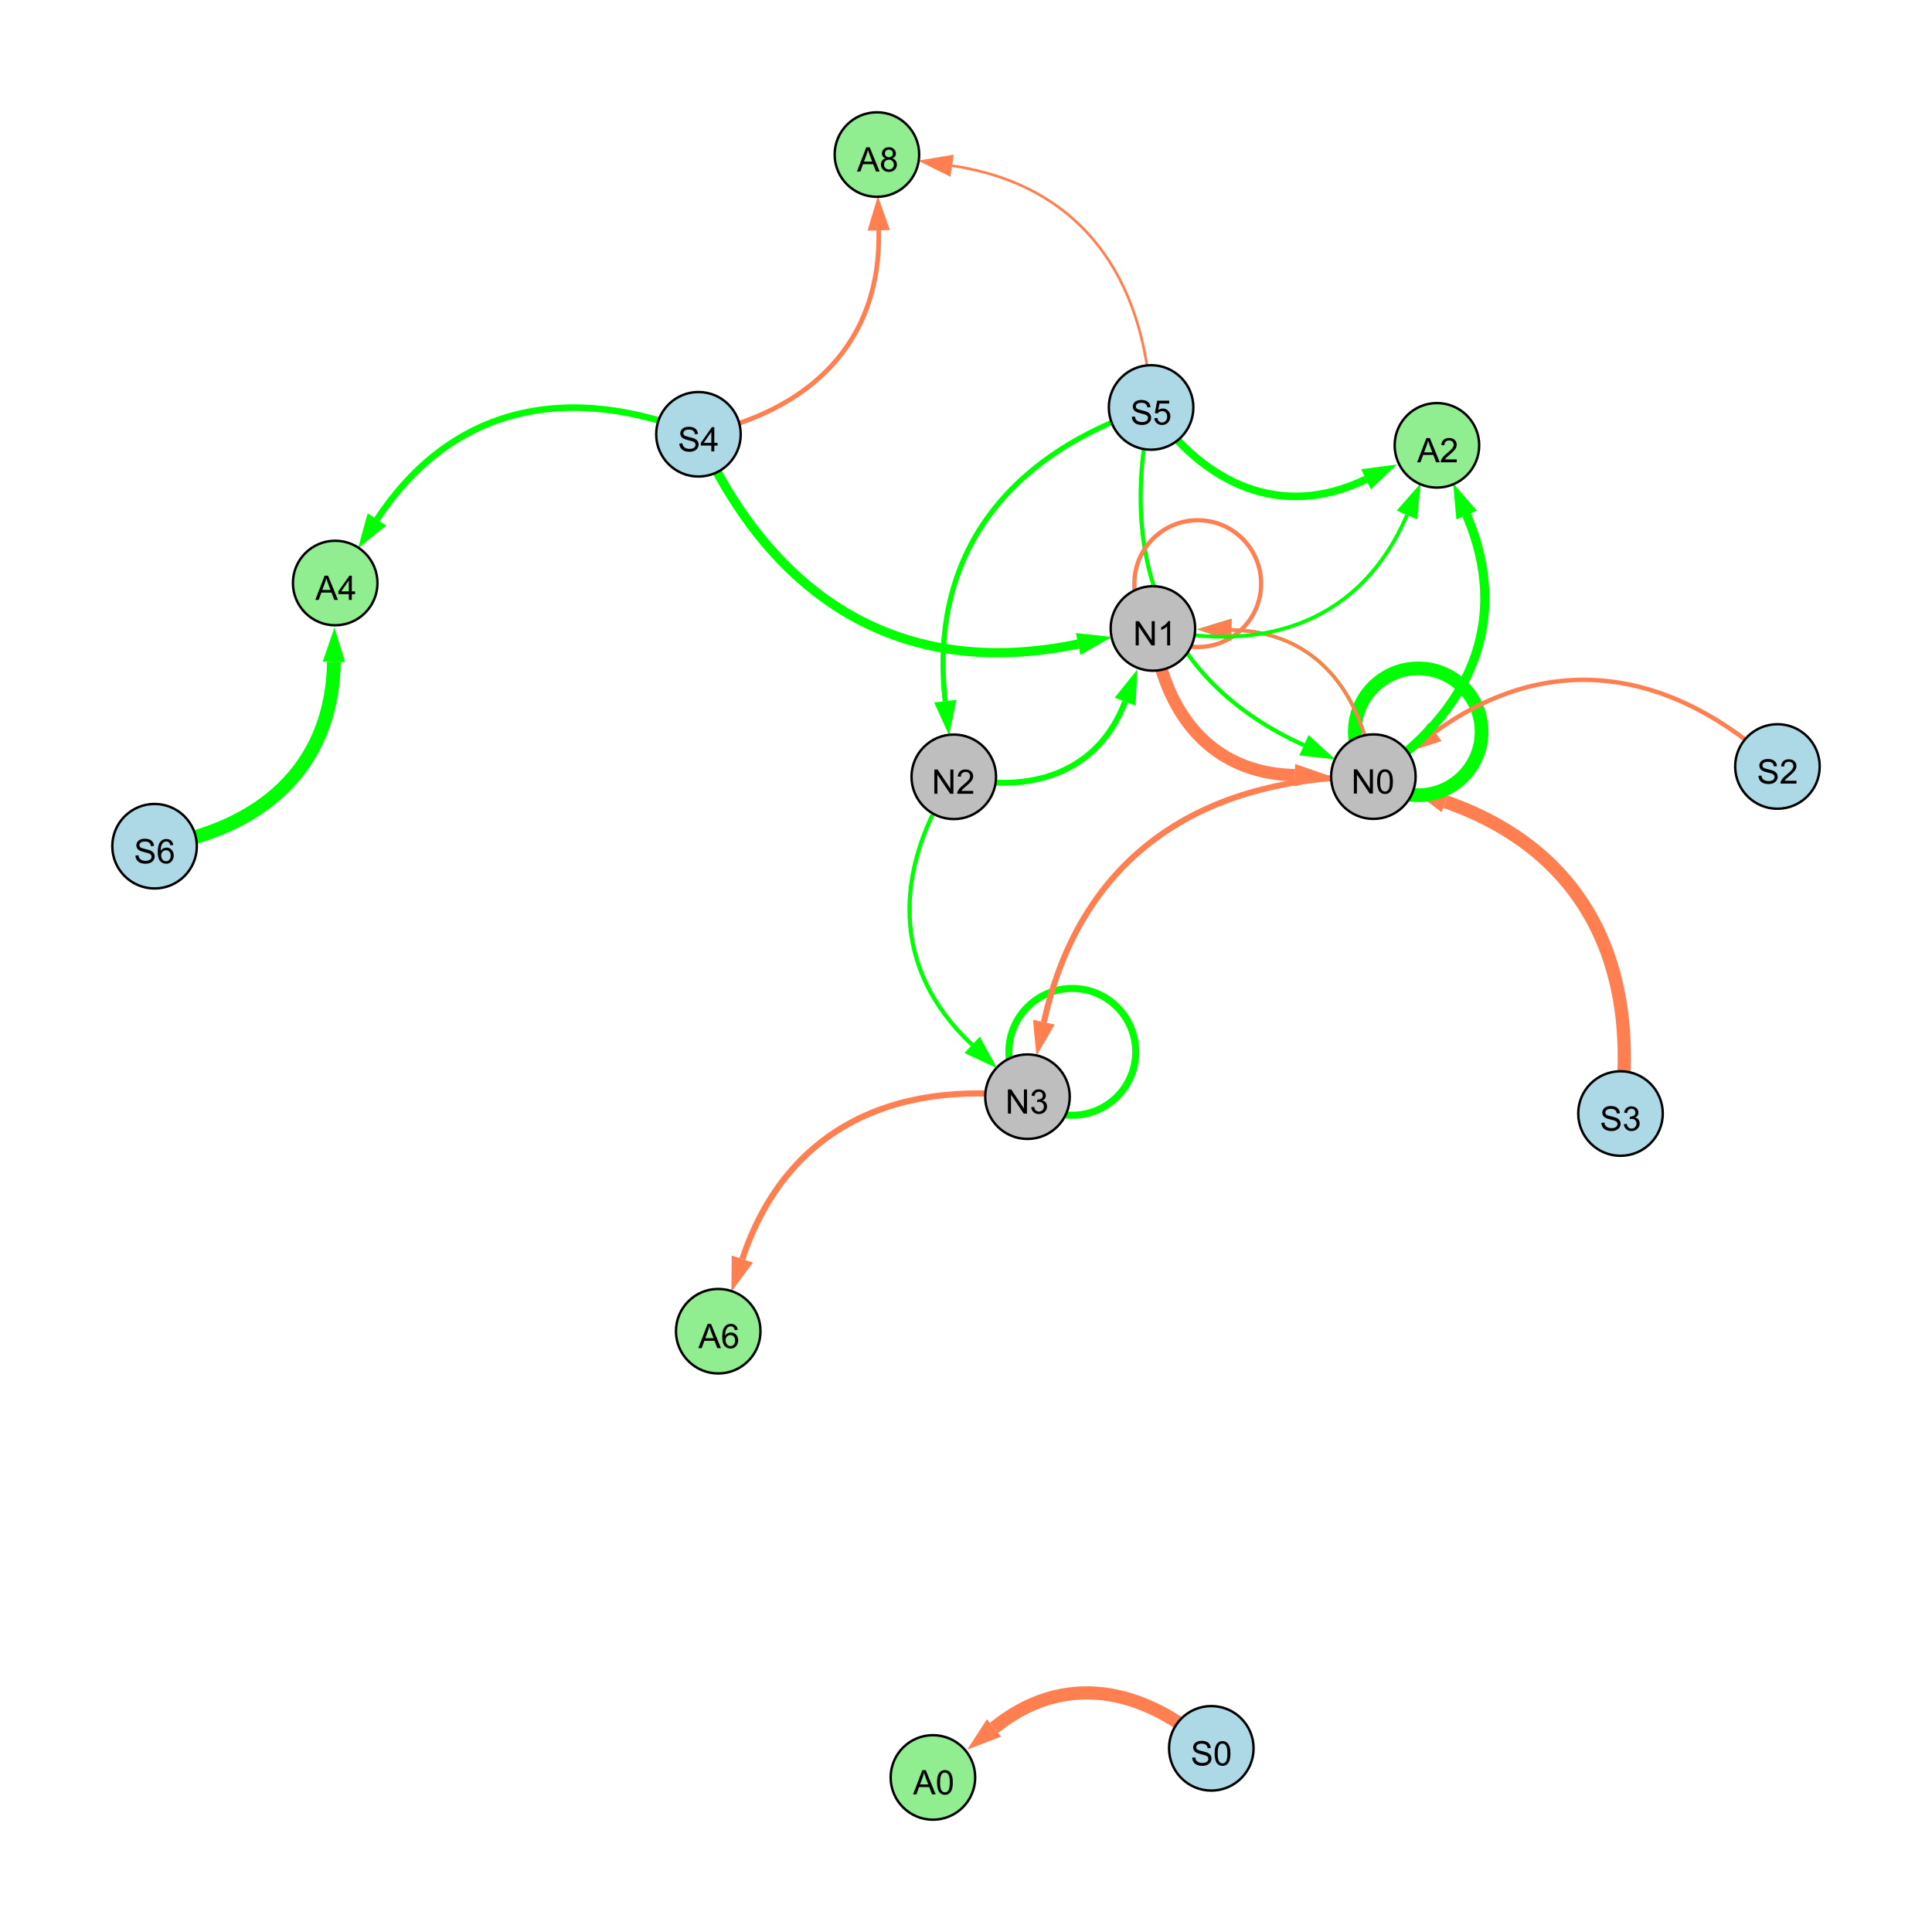<?xml version="1.0" encoding="UTF-8"?>
<svg xmlns="http://www.w3.org/2000/svg" xmlns:xlink="http://www.w3.org/1999/xlink" width="800" height="800" viewBox="0 0 800 800">
<defs>
<g>
<g id="glyph-0-0">
<path d="M 1.066 0 L 1.066 -10.023 L 2.426 -10.023 L 7.691 -2.152 L 7.691 -10.023 L 8.961 -10.023 L 8.961 0 L 7.602 0 L 2.336 -7.875 L 2.336 0 Z M 1.066 0 "/>
</g>
<g id="glyph-0-1">
<path d="M 0.586 -2.645 L 1.82 -2.809 C 1.961 -2.113 2.199 -1.609 2.539 -1.301 C 2.879 -0.996 3.293 -0.84 3.781 -0.84 C 4.359 -0.84 4.848 -1.043 5.246 -1.441 C 5.645 -1.844 5.844 -2.34 5.844 -2.934 C 5.844 -3.496 5.66 -3.965 5.289 -4.332 C 4.922 -4.699 4.453 -4.883 3.883 -4.883 C 3.648 -4.883 3.359 -4.836 3.016 -4.742 L 3.152 -5.824 C 3.234 -5.816 3.301 -5.812 3.352 -5.812 C 3.875 -5.812 4.344 -5.945 4.766 -6.219 C 5.184 -6.492 5.395 -6.914 5.395 -7.484 C 5.395 -7.938 5.242 -8.309 4.938 -8.605 C 4.629 -8.902 4.234 -9.051 3.754 -9.051 C 3.273 -9.051 2.875 -8.898 2.555 -8.602 C 2.238 -8.297 2.031 -7.848 1.941 -7.246 L 0.711 -7.465 C 0.859 -8.289 1.203 -8.93 1.734 -9.383 C 2.27 -9.836 2.934 -10.062 3.727 -10.062 C 4.273 -10.062 4.777 -9.945 5.234 -9.711 C 5.695 -9.477 6.047 -9.156 6.293 -8.75 C 6.535 -8.344 6.656 -7.914 6.656 -7.457 C 6.656 -7.023 6.543 -6.629 6.309 -6.273 C 6.078 -5.918 5.734 -5.637 5.277 -5.43 C 5.871 -5.289 6.328 -5.008 6.656 -4.578 C 6.984 -4.145 7.148 -3.605 7.148 -2.961 C 7.148 -2.086 6.832 -1.344 6.195 -0.734 C 5.555 -0.125 4.75 0.18 3.773 0.18 C 2.895 0.18 2.164 -0.086 1.582 -0.609 C 1 -1.133 0.672 -1.812 0.586 -2.645 Z M 0.586 -2.645 "/>
</g>
<g id="glyph-0-2">
<path d="M 0.629 -3.219 L 1.879 -3.328 C 1.938 -2.828 2.078 -2.418 2.293 -2.094 C 2.512 -1.773 2.848 -1.516 3.301 -1.316 C 3.758 -1.117 4.27 -1.02 4.84 -1.02 C 5.344 -1.02 5.793 -1.094 6.18 -1.242 C 6.566 -1.395 6.855 -1.602 7.043 -1.863 C 7.234 -2.125 7.328 -2.41 7.328 -2.719 C 7.328 -3.035 7.238 -3.309 7.055 -3.543 C 6.871 -3.777 6.57 -3.977 6.152 -4.137 C 5.883 -4.242 5.289 -4.402 4.367 -4.625 C 3.449 -4.844 2.805 -5.055 2.434 -5.25 C 1.953 -5.5 1.598 -5.812 1.363 -6.184 C 1.129 -6.555 1.012 -6.969 1.012 -7.43 C 1.012 -7.938 1.156 -8.41 1.441 -8.848 C 1.73 -9.289 2.148 -9.621 2.699 -9.852 C 3.25 -10.078 3.863 -10.191 4.539 -10.191 C 5.281 -10.191 5.938 -10.074 6.504 -9.832 C 7.07 -9.594 7.508 -9.242 7.812 -8.777 C 8.117 -8.312 8.281 -7.785 8.305 -7.199 L 7.035 -7.102 C 6.965 -7.734 6.734 -8.215 6.34 -8.539 C 5.945 -8.863 5.363 -9.023 4.594 -9.023 C 3.793 -9.023 3.207 -8.875 2.84 -8.582 C 2.473 -8.289 2.289 -7.934 2.289 -7.52 C 2.289 -7.16 2.422 -6.863 2.68 -6.633 C 2.934 -6.398 3.602 -6.16 4.68 -5.918 C 5.758 -5.672 6.496 -5.461 6.898 -5.277 C 7.48 -5.008 7.91 -4.668 8.188 -4.254 C 8.469 -3.844 8.605 -3.367 8.605 -2.828 C 8.605 -2.297 8.453 -1.793 8.148 -1.324 C 7.844 -0.852 7.406 -0.484 6.832 -0.223 C 6.262 0.039 5.617 0.172 4.902 0.172 C 3.996 0.172 3.234 0.039 2.621 -0.227 C 2.008 -0.488 1.527 -0.887 1.18 -1.418 C 0.832 -1.949 0.648 -2.551 0.629 -3.219 Z M 0.629 -3.219 "/>
</g>
<g id="glyph-0-3">
<path d="M 4.523 0 L 4.523 -2.398 L 0.18 -2.398 L 0.18 -3.527 L 4.75 -10.023 L 5.758 -10.023 L 5.758 -3.527 L 7.109 -3.527 L 7.109 -2.398 L 5.758 -2.398 L 5.758 0 L 4.523 0 M 4.523 -3.527 L 4.523 -8.047 L 1.387 -3.527 Z M 4.523 -3.527 "/>
</g>
<g id="glyph-0-4">
<path d="M 5.215 0 L 3.984 0 L 3.984 -7.84 C 3.688 -7.559 3.301 -7.277 2.82 -6.992 C 2.34 -6.711 1.906 -6.5 1.523 -6.359 L 1.523 -7.547 C 2.211 -7.871 2.812 -8.262 3.328 -8.723 C 3.844 -9.184 4.207 -9.629 4.422 -10.062 L 5.215 -10.062 Z M 5.215 0 "/>
</g>
<g id="glyph-0-5">
<path d="M 0.582 -4.941 C 0.582 -6.129 0.703 -7.082 0.945 -7.805 C 1.191 -8.527 1.555 -9.082 2.035 -9.477 C 2.516 -9.867 3.121 -10.062 3.848 -10.062 C 4.387 -10.062 4.859 -9.953 5.266 -9.738 C 5.668 -9.52 6.004 -9.211 6.27 -8.801 C 6.531 -8.395 6.738 -7.898 6.891 -7.312 C 7.039 -6.727 7.117 -5.938 7.117 -4.941 C 7.117 -3.766 6.996 -2.816 6.754 -2.094 C 6.512 -1.371 6.152 -0.816 5.672 -0.422 C 5.191 -0.027 4.582 0.172 3.848 0.172 C 2.883 0.172 2.125 -0.176 1.57 -0.867 C 0.91 -1.703 0.582 -3.059 0.582 -4.941 M 1.844 -4.941 C 1.844 -3.297 2.039 -2.203 2.422 -1.656 C 2.809 -1.113 3.285 -0.84 3.848 -0.84 C 4.414 -0.84 4.891 -1.113 5.273 -1.66 C 5.66 -2.207 5.852 -3.301 5.852 -4.941 C 5.852 -6.594 5.66 -7.688 5.273 -8.23 C 4.891 -8.773 4.41 -9.043 3.836 -9.043 C 3.27 -9.043 2.82 -8.805 2.48 -8.328 C 2.059 -7.715 1.844 -6.586 1.844 -4.941 Z M 1.844 -4.941 "/>
</g>
<g id="glyph-0-6">
<path d="M 7.047 -1.184 L 7.047 0 L 0.422 0 C 0.414 -0.297 0.461 -0.582 0.566 -0.855 C 0.734 -1.305 1.008 -1.75 1.379 -2.188 C 1.75 -2.625 2.285 -3.133 2.988 -3.703 C 4.078 -4.598 4.812 -5.305 5.195 -5.828 C 5.578 -6.348 5.77 -6.844 5.77 -7.309 C 5.77 -7.797 5.594 -8.207 5.246 -8.543 C 4.898 -8.875 4.445 -9.043 3.883 -9.043 C 3.289 -9.043 2.816 -8.867 2.461 -8.512 C 2.105 -8.156 1.926 -7.664 1.922 -7.035 L 0.656 -7.164 C 0.742 -8.109 1.07 -8.828 1.633 -9.32 C 2.199 -9.816 2.957 -10.062 3.91 -10.062 C 4.871 -10.062 5.633 -9.797 6.195 -9.262 C 6.754 -8.73 7.035 -8.07 7.035 -7.281 C 7.035 -6.879 6.953 -6.484 6.789 -6.098 C 6.625 -5.711 6.352 -5.301 5.973 -4.875 C 5.59 -4.445 4.957 -3.859 4.074 -3.109 C 3.336 -2.492 2.863 -2.07 2.652 -1.848 C 2.441 -1.629 2.27 -1.406 2.133 -1.184 Z M 7.047 -1.184 "/>
</g>
<g id="glyph-0-7">
<path d="M 0.582 -2.625 L 1.875 -2.734 C 1.969 -2.105 2.191 -1.633 2.539 -1.316 C 2.887 -1 3.309 -0.84 3.801 -0.84 C 4.395 -0.84 4.895 -1.062 5.305 -1.512 C 5.715 -1.957 5.922 -2.551 5.922 -3.289 C 5.922 -3.988 5.723 -4.543 5.328 -4.949 C 4.934 -5.355 4.418 -5.559 3.781 -5.559 C 3.383 -5.559 3.027 -5.469 2.707 -5.289 C 2.387 -5.109 2.137 -4.875 1.953 -4.586 L 0.801 -4.738 L 1.77 -9.883 L 6.754 -9.883 L 6.754 -8.711 L 2.754 -8.711 L 2.215 -6.016 C 2.816 -6.434 3.449 -6.645 4.109 -6.645 C 4.984 -6.645 5.723 -6.34 6.324 -5.734 C 6.926 -5.129 7.227 -4.352 7.227 -3.398 C 7.227 -2.492 6.961 -1.707 6.434 -1.047 C 5.789 -0.234 4.914 0.172 3.801 0.172 C 2.891 0.172 2.145 -0.086 1.57 -0.594 C 0.992 -1.105 0.664 -1.781 0.582 -2.625 Z M 0.582 -2.625 "/>
</g>
<g id="glyph-0-8">
<path d="M -0.02 0 L 3.828 -10.023 L 5.258 -10.023 L 9.359 0 L 7.848 0 L 6.68 -3.035 L 2.488 -3.035 L 1.387 0 L -0.02 0 M 2.871 -4.117 L 6.27 -4.117 L 5.223 -6.891 C 4.902 -7.734 4.668 -8.426 4.512 -8.969 C 4.383 -8.328 4.203 -7.688 3.973 -7.055 Z M 2.871 -4.117 "/>
</g>
<g id="glyph-0-9">
<path d="M 2.477 -5.434 C 1.965 -5.621 1.586 -5.887 1.34 -6.234 C 1.094 -6.582 0.969 -6.996 0.969 -7.477 C 0.969 -8.207 1.234 -8.82 1.758 -9.316 C 2.281 -9.812 2.977 -10.062 3.848 -10.062 C 4.723 -10.062 5.43 -9.809 5.961 -9.301 C 6.492 -8.793 6.762 -8.172 6.762 -7.445 C 6.762 -6.98 6.641 -6.574 6.395 -6.23 C 6.152 -5.887 5.781 -5.621 5.285 -5.434 C 5.898 -5.234 6.367 -4.91 6.688 -4.465 C 7.012 -4.016 7.172 -3.484 7.172 -2.863 C 7.172 -2.008 6.867 -1.289 6.262 -0.703 C 5.656 -0.121 4.859 0.172 3.867 0.172 C 2.879 0.172 2.082 -0.121 1.477 -0.707 C 0.871 -1.293 0.566 -2.023 0.566 -2.898 C 0.566 -3.551 0.734 -4.098 1.062 -4.535 C 1.395 -4.977 1.863 -5.273 2.477 -5.434 M 2.227 -7.52 C 2.227 -7.047 2.383 -6.656 2.688 -6.359 C 2.992 -6.055 3.387 -5.906 3.875 -5.906 C 4.352 -5.906 4.738 -6.055 5.043 -6.355 C 5.344 -6.652 5.496 -7.02 5.496 -7.453 C 5.496 -7.902 5.34 -8.281 5.027 -8.59 C 4.715 -8.898 4.328 -9.051 3.863 -9.051 C 3.395 -9.051 3.004 -8.898 2.695 -8.602 C 2.383 -8.297 2.227 -7.938 2.227 -7.52 M 1.832 -2.891 C 1.832 -2.539 1.914 -2.203 2.082 -1.875 C 2.246 -1.547 2.496 -1.289 2.824 -1.109 C 3.152 -0.93 3.504 -0.84 3.883 -0.84 C 4.469 -0.84 4.957 -1.031 5.34 -1.406 C 5.723 -1.785 5.914 -2.266 5.914 -2.852 C 5.914 -3.441 5.715 -3.934 5.32 -4.32 C 4.926 -4.707 4.434 -4.902 3.844 -4.902 C 3.262 -4.902 2.785 -4.711 2.402 -4.328 C 2.023 -3.945 1.832 -3.465 1.832 -2.891 Z M 1.832 -2.891 "/>
</g>
<g id="glyph-0-10">
<path d="M 6.965 -7.566 L 5.742 -7.473 C 5.633 -7.953 5.477 -8.305 5.277 -8.523 C 4.945 -8.875 4.535 -9.051 4.047 -9.051 C 3.656 -9.051 3.312 -8.941 3.016 -8.723 C 2.629 -8.441 2.32 -8.027 2.098 -7.484 C 1.875 -6.941 1.758 -6.172 1.75 -5.168 C 2.047 -5.617 2.41 -5.953 2.836 -6.172 C 3.266 -6.391 3.715 -6.5 4.184 -6.5 C 5.004 -6.5 5.703 -6.199 6.277 -5.594 C 6.855 -4.992 7.145 -4.211 7.145 -3.254 C 7.145 -2.625 7.008 -2.039 6.738 -1.5 C 6.465 -0.961 6.094 -0.547 5.617 -0.258 C 5.145 0.027 4.609 0.172 4.008 0.172 C 2.98 0.172 2.145 -0.207 1.496 -0.961 C 0.852 -1.715 0.527 -2.957 0.527 -4.688 C 0.527 -6.625 0.883 -8.035 1.602 -8.914 C 2.223 -9.68 3.066 -10.062 4.121 -10.062 C 4.91 -10.062 5.555 -9.84 6.059 -9.398 C 6.562 -8.957 6.867 -8.348 6.965 -7.566 M 1.941 -3.246 C 1.941 -2.824 2.031 -2.418 2.211 -2.031 C 2.391 -1.645 2.645 -1.348 2.969 -1.145 C 3.289 -0.941 3.629 -0.84 3.984 -0.84 C 4.504 -0.84 4.953 -1.051 5.324 -1.469 C 5.699 -1.891 5.887 -2.457 5.887 -3.18 C 5.887 -3.871 5.699 -4.418 5.332 -4.816 C 4.961 -5.215 4.5 -5.414 3.938 -5.414 C 3.383 -5.414 2.91 -5.215 2.523 -4.816 C 2.137 -4.418 1.941 -3.895 1.941 -3.246 Z M 1.941 -3.246 "/>
</g>
</g>
</defs>
<rect x="-80" y="-80" width="960" height="960" fill="rgb(100%, 100%, 100%)" fill-opacity="1"/>
<path fill="none" stroke-width="2.937" stroke-linecap="butt" stroke-linejoin="miter" stroke="rgb(0%, 100%, 0%)" stroke-opacity="1" stroke-miterlimit="10" d="M 470.27 435.551 C 470.27 450.051 458.516 461.801 444.02 461.801 C 429.52 461.801 417.77 450.051 417.77 435.551 C 417.77 421.055 429.52 409.301 444.02 409.301 C 458.516 409.301 470.27 421.055 470.27 435.551 "/>
<path fill="none" stroke-width="3.835" stroke-linecap="butt" stroke-linejoin="miter" stroke="rgb(0%, 100%, 0%)" stroke-opacity="1" stroke-miterlimit="10" d="M 289.215 179.824 C 319.914 248.086 373.348 281.918 446.457 266.68 "/>
<path fill-rule="nonzero" fill="rgb(0%, 100%, 0%)" fill-opacity="1" d="M 460.422 263.766 L 447.402 271.215 L 445.508 262.141 L 460.422 263.766 "/>
<path fill="none" stroke-width="5.49" stroke-linecap="butt" stroke-linejoin="miter" stroke="rgb(100%, 49.804%, 31.373%)" stroke-opacity="1" stroke-miterlimit="10" d="M 671.016 461.09 C 679.117 399.906 656.562 352.184 598.465 331.953 "/>
<path fill-rule="nonzero" fill="rgb(100%, 49.804%, 31.373%)" fill-opacity="1" d="M 584.992 327.262 L 599.988 327.574 L 596.938 336.332 L 584.992 327.262 "/>
<path fill="none" stroke-width="5.671" stroke-linecap="butt" stroke-linejoin="miter" stroke="rgb(0%, 100%, 0%)" stroke-opacity="1" stroke-miterlimit="10" d="M 613.5 303.023 C 613.5 317.52 601.75 329.273 587.25 329.273 C 572.754 329.273 561 317.52 561 303.023 C 561 288.527 572.754 276.773 587.25 276.773 C 601.75 276.773 613.5 288.527 613.5 303.023 "/>
<path fill="none" stroke-width="5.138" stroke-linecap="butt" stroke-linejoin="miter" stroke="rgb(100%, 49.804%, 31.373%)" stroke-opacity="1" stroke-miterlimit="10" d="M 477.395 260.23 C 481.809 295.184 501.32 320.34 536.203 320.984 "/>
<path fill-rule="nonzero" fill="rgb(100%, 49.804%, 31.373%)" fill-opacity="1" d="M 550.465 321.25 L 536.117 325.621 L 536.289 316.352 L 550.465 321.25 "/>
<path fill="none" stroke-width="1.711" stroke-linecap="butt" stroke-linejoin="miter" stroke="rgb(0%, 100%, 0%)" stroke-opacity="1" stroke-miterlimit="10" d="M 394.941 321.664 C 369.73 360.559 368.918 401.129 402.551 432.645 "/>
<path fill-rule="nonzero" fill="rgb(0%, 100%, 0%)" fill-opacity="1" d="M 412.961 442.402 L 399.383 436.027 L 405.719 429.266 L 412.961 442.402 "/>
<path fill="none" stroke-width="2.141" stroke-linecap="butt" stroke-linejoin="miter" stroke="rgb(0%, 100%, 0%)" stroke-opacity="1" stroke-miterlimit="10" d="M 476.645 168.719 C 417.828 187.949 384.492 229.039 391.406 290.332 "/>
<path fill-rule="nonzero" fill="rgb(0%, 100%, 0%)" fill-opacity="1" d="M 393.004 304.508 L 386.801 290.852 L 396.012 289.812 L 393.004 304.508 "/>
<path fill="none" stroke-width="1.43" stroke-linecap="butt" stroke-linejoin="miter" stroke="rgb(0%, 100%, 0%)" stroke-opacity="1" stroke-miterlimit="10" d="M 568.688 321.586 C 564.277 286.633 544.766 261.473 509.883 260.828 "/>
<path fill-rule="nonzero" fill="rgb(0%, 100%, 0%)" fill-opacity="1" d="M 495.617 260.566 L 509.969 256.195 L 509.797 265.465 L 495.617 260.566 "/>
<path fill="none" stroke-width="1.704" stroke-linecap="butt" stroke-linejoin="miter" stroke="rgb(0%, 100%, 0%)" stroke-opacity="1" stroke-miterlimit="10" d="M 476.645 168.719 C 462.777 231.168 481.836 282.312 539.949 308.59 "/>
<path fill-rule="nonzero" fill="rgb(0%, 100%, 0%)" fill-opacity="1" d="M 552.945 314.469 L 538.039 312.812 L 541.859 304.367 L 552.945 314.469 "/>
<path fill="none" stroke-width="1.758" stroke-linecap="butt" stroke-linejoin="miter" stroke="rgb(100%, 49.804%, 31.373%)" stroke-opacity="1" stroke-miterlimit="10" d="M 522.207 241.668 C 522.207 256.164 510.453 267.918 495.957 267.918 C 481.461 267.918 469.707 256.164 469.707 241.668 C 469.707 227.168 481.461 215.418 495.957 215.418 C 510.453 215.418 522.207 227.168 522.207 241.668 "/>
<path fill="none" stroke-width="1.451" stroke-linecap="butt" stroke-linejoin="miter" stroke="rgb(100%, 49.804%, 31.373%)" stroke-opacity="1" stroke-miterlimit="10" d="M 568.688 321.586 C 564.277 286.633 544.766 261.473 509.883 260.828 "/>
<path fill-rule="nonzero" fill="rgb(100%, 49.804%, 31.373%)" fill-opacity="1" d="M 495.617 260.566 L 509.969 256.195 L 509.797 265.465 L 495.617 260.566 "/>
<path fill="none" stroke-width="1.831" stroke-linecap="butt" stroke-linejoin="miter" stroke="rgb(100%, 49.804%, 31.373%)" stroke-opacity="1" stroke-miterlimit="10" d="M 736 317.383 C 692.309 277.18 642.145 268.414 594.215 303.109 "/>
<path fill-rule="nonzero" fill="rgb(100%, 49.804%, 31.373%)" fill-opacity="1" d="M 582.66 311.473 L 591.496 299.355 L 596.934 306.863 L 582.66 311.473 "/>
<path fill="none" stroke-width="2.432" stroke-linecap="butt" stroke-linejoin="miter" stroke="rgb(0%, 100%, 0%)" stroke-opacity="1" stroke-miterlimit="10" d="M 394.941 321.664 C 426.371 329.035 454.586 320.395 465.898 290.555 "/>
<path fill-rule="nonzero" fill="rgb(0%, 100%, 0%)" fill-opacity="1" d="M 470.957 277.215 L 470.234 292.199 L 461.566 288.91 L 470.957 277.215 "/>
<path fill="none" stroke-width="2.468" stroke-linecap="butt" stroke-linejoin="miter" stroke="rgb(100%, 49.804%, 31.373%)" stroke-opacity="1" stroke-miterlimit="10" d="M 568.688 321.586 C 497.789 321.367 447.445 354.191 432.246 423.266 "/>
<path fill-rule="nonzero" fill="rgb(100%, 49.804%, 31.373%)" fill-opacity="1" d="M 429.18 437.199 L 427.719 422.27 L 436.773 424.262 L 429.18 437.199 "/>
<path fill="none" stroke-width="5.458" stroke-linecap="butt" stroke-linejoin="miter" stroke="rgb(100%, 49.804%, 31.373%)" stroke-opacity="1" stroke-miterlimit="10" d="M 501.578 723.945 C 473.688 698.633 440.586 691.996 411.578 715.512 "/>
<path fill-rule="nonzero" fill="rgb(100%, 49.804%, 31.373%)" fill-opacity="1" d="M 400.496 724.496 L 408.66 711.91 L 414.496 719.109 L 400.496 724.496 "/>
<path fill="none" stroke-width="3.806" stroke-linecap="butt" stroke-linejoin="miter" stroke="rgb(0%, 100%, 0%)" stroke-opacity="1" stroke-miterlimit="10" d="M 568.688 321.586 C 608.641 295.148 626.031 257.125 607.328 213.293 "/>
<path fill-rule="nonzero" fill="rgb(0%, 100%, 0%)" fill-opacity="1" d="M 601.73 200.172 L 611.59 211.473 L 603.066 215.113 L 601.73 200.172 "/>
<path fill="none" stroke-width="1.089" stroke-linecap="butt" stroke-linejoin="miter" stroke="rgb(100%, 49.804%, 31.373%)" stroke-opacity="1" stroke-miterlimit="10" d="M 476.645 168.719 C 474.203 114.75 447.457 76.508 394.242 68.617 "/>
<path fill-rule="nonzero" fill="rgb(100%, 49.804%, 31.373%)" fill-opacity="1" d="M 380.129 66.523 L 394.922 64.031 L 393.562 73.199 L 380.129 66.523 "/>
<path fill="none" stroke-width="1.547" stroke-linecap="butt" stroke-linejoin="miter" stroke="rgb(0%, 100%, 0%)" stroke-opacity="1" stroke-miterlimit="10" d="M 477.395 260.23 C 524.211 270.883 563.793 257.164 582.617 213.27 "/>
<path fill-rule="nonzero" fill="rgb(0%, 100%, 0%)" fill-opacity="1" d="M 588.242 200.16 L 586.879 215.098 L 578.359 211.441 L 588.242 200.16 "/>
<path fill="none" stroke-width="1.949" stroke-linecap="butt" stroke-linejoin="miter" stroke="rgb(100%, 49.804%, 31.373%)" stroke-opacity="1" stroke-miterlimit="10" d="M 289.215 179.824 C 335.211 170.344 364.992 142.082 363.871 95.391 "/>
<path fill-rule="nonzero" fill="rgb(100%, 49.804%, 31.373%)" fill-opacity="1" d="M 363.527 81.129 L 368.504 95.281 L 359.234 95.504 L 363.527 81.129 "/>
<path fill="none" stroke-width="2.701" stroke-linecap="butt" stroke-linejoin="miter" stroke="rgb(0%, 100%, 0%)" stroke-opacity="1" stroke-miterlimit="10" d="M 289.215 179.824 C 236.027 158.309 187.531 167.352 156.109 215.105 "/>
<path fill-rule="nonzero" fill="rgb(0%, 100%, 0%)" fill-opacity="1" d="M 148.27 227.02 L 152.238 212.555 L 159.98 217.652 L 148.27 227.02 "/>
<path fill="none" stroke-width="3.183" stroke-linecap="butt" stroke-linejoin="miter" stroke="rgb(0%, 100%, 0%)" stroke-opacity="1" stroke-miterlimit="10" d="M 476.645 168.719 C 498.871 200.891 530.672 215.266 565.645 198.488 "/>
<path fill-rule="nonzero" fill="rgb(0%, 100%, 0%)" fill-opacity="1" d="M 578.504 192.316 L 567.648 202.664 L 563.637 194.309 L 578.504 192.316 "/>
<path fill="none" stroke-width="5.713" stroke-linecap="butt" stroke-linejoin="miter" stroke="rgb(0%, 100%, 0%)" stroke-opacity="1" stroke-miterlimit="10" d="M 64 350.398 C 107.848 343.52 137.574 318.148 138.277 274.051 "/>
<path fill-rule="nonzero" fill="rgb(0%, 100%, 0%)" fill-opacity="1" d="M 138.504 259.785 L 142.91 274.121 L 133.641 273.977 L 138.504 259.785 "/>
<path fill="none" stroke-width="2.546" stroke-linecap="butt" stroke-linejoin="miter" stroke="rgb(100%, 49.804%, 31.373%)" stroke-opacity="1" stroke-miterlimit="10" d="M 425.457 454.113 C 369.289 447.008 325.246 467.855 307.383 521.352 "/>
<path fill-rule="nonzero" fill="rgb(100%, 49.804%, 31.373%)" fill-opacity="1" d="M 302.863 534.883 L 302.984 519.887 L 311.777 522.82 L 302.863 534.883 "/>
<path fill-rule="nonzero" fill="rgb(74.51%, 74.51%, 74.51%)" fill-opacity="1" stroke-width="1" stroke-linecap="butt" stroke-linejoin="miter" stroke="rgb(0%, 0%, 0%)" stroke-opacity="1" stroke-miterlimit="10" d="M 442.957 454.113 C 442.957 463.777 435.121 471.613 425.457 471.613 C 415.793 471.613 407.957 463.777 407.957 454.113 C 407.957 444.449 415.793 436.613 425.457 436.613 C 435.121 436.613 442.957 444.449 442.957 454.113 "/>
<path fill-rule="nonzero" fill="rgb(67.843%, 84.706%, 90.196%)" fill-opacity="1" stroke-width="1" stroke-linecap="butt" stroke-linejoin="miter" stroke="rgb(0%, 0%, 0%)" stroke-opacity="1" stroke-miterlimit="10" d="M 306.715 179.824 C 306.715 189.488 298.883 197.324 289.215 197.324 C 279.551 197.324 271.715 189.488 271.715 179.824 C 271.715 170.16 279.551 162.324 289.215 162.324 C 298.883 162.324 306.715 170.16 306.715 179.824 "/>
<path fill-rule="nonzero" fill="rgb(74.51%, 74.51%, 74.51%)" fill-opacity="1" stroke-width="1" stroke-linecap="butt" stroke-linejoin="miter" stroke="rgb(0%, 0%, 0%)" stroke-opacity="1" stroke-miterlimit="10" d="M 494.895 260.23 C 494.895 269.895 487.059 277.73 477.395 277.73 C 467.73 277.73 459.895 269.895 459.895 260.23 C 459.895 250.562 467.73 242.73 477.395 242.73 C 487.059 242.73 494.895 250.562 494.895 260.23 "/>
<path fill-rule="nonzero" fill="rgb(67.843%, 84.706%, 90.196%)" fill-opacity="1" stroke-width="1" stroke-linecap="butt" stroke-linejoin="miter" stroke="rgb(0%, 0%, 0%)" stroke-opacity="1" stroke-miterlimit="10" d="M 688.516 461.09 C 688.516 470.754 680.68 478.59 671.016 478.59 C 661.352 478.59 653.516 470.754 653.516 461.09 C 653.516 451.426 661.352 443.59 671.016 443.59 C 680.68 443.59 688.516 451.426 688.516 461.09 "/>
<path fill-rule="nonzero" fill="rgb(74.51%, 74.51%, 74.51%)" fill-opacity="1" stroke-width="1" stroke-linecap="butt" stroke-linejoin="miter" stroke="rgb(0%, 0%, 0%)" stroke-opacity="1" stroke-miterlimit="10" d="M 586.188 321.586 C 586.188 331.25 578.355 339.086 568.688 339.086 C 559.023 339.086 551.188 331.25 551.188 321.586 C 551.188 311.922 559.023 304.086 568.688 304.086 C 578.355 304.086 586.188 311.922 586.188 321.586 "/>
<path fill-rule="nonzero" fill="rgb(74.51%, 74.51%, 74.51%)" fill-opacity="1" stroke-width="1" stroke-linecap="butt" stroke-linejoin="miter" stroke="rgb(0%, 0%, 0%)" stroke-opacity="1" stroke-miterlimit="10" d="M 412.441 321.664 C 412.441 331.328 404.605 339.164 394.941 339.164 C 385.273 339.164 377.441 331.328 377.441 321.664 C 377.441 312 385.273 304.164 394.941 304.164 C 404.605 304.164 412.441 312 412.441 321.664 "/>
<path fill-rule="nonzero" fill="rgb(67.843%, 84.706%, 90.196%)" fill-opacity="1" stroke-width="1" stroke-linecap="butt" stroke-linejoin="miter" stroke="rgb(0%, 0%, 0%)" stroke-opacity="1" stroke-miterlimit="10" d="M 494.145 168.719 C 494.145 178.387 486.309 186.219 476.645 186.219 C 466.98 186.219 459.145 178.387 459.145 168.719 C 459.145 159.055 466.98 151.219 476.645 151.219 C 486.309 151.219 494.145 159.055 494.145 168.719 "/>
<path fill-rule="nonzero" fill="rgb(67.843%, 84.706%, 90.196%)" fill-opacity="1" stroke-width="1" stroke-linecap="butt" stroke-linejoin="miter" stroke="rgb(0%, 0%, 0%)" stroke-opacity="1" stroke-miterlimit="10" d="M 753.5 317.383 C 753.5 327.051 745.664 334.883 736 334.883 C 726.336 334.883 718.5 327.051 718.5 317.383 C 718.5 307.719 726.336 299.883 736 299.883 C 745.664 299.883 753.5 307.719 753.5 317.383 "/>
<path fill-rule="nonzero" fill="rgb(67.843%, 84.706%, 90.196%)" fill-opacity="1" stroke-width="1" stroke-linecap="butt" stroke-linejoin="miter" stroke="rgb(0%, 0%, 0%)" stroke-opacity="1" stroke-miterlimit="10" d="M 519.078 723.945 C 519.078 733.609 511.242 741.445 501.578 741.445 C 491.914 741.445 484.078 733.609 484.078 723.945 C 484.078 714.281 491.914 706.445 501.578 706.445 C 511.242 706.445 519.078 714.281 519.078 723.945 "/>
<path fill-rule="nonzero" fill="rgb(56.471%, 93.333%, 56.471%)" fill-opacity="1" stroke-width="1" stroke-linecap="butt" stroke-linejoin="miter" stroke="rgb(0%, 0%, 0%)" stroke-opacity="1" stroke-miterlimit="10" d="M 403.805 736 C 403.805 745.664 395.969 753.5 386.305 753.5 C 376.637 753.5 368.805 745.664 368.805 736 C 368.805 726.336 376.637 718.5 386.305 718.5 C 395.969 718.5 403.805 726.336 403.805 736 "/>
<path fill-rule="nonzero" fill="rgb(56.471%, 93.333%, 56.471%)" fill-opacity="1" stroke-width="1" stroke-linecap="butt" stroke-linejoin="miter" stroke="rgb(0%, 0%, 0%)" stroke-opacity="1" stroke-miterlimit="10" d="M 612.5 184.402 C 612.5 194.066 604.664 201.902 595 201.902 C 585.336 201.902 577.5 194.066 577.5 184.402 C 577.5 174.738 585.336 166.902 595 166.902 C 604.664 166.902 612.5 174.738 612.5 184.402 "/>
<path fill-rule="nonzero" fill="rgb(56.471%, 93.333%, 56.471%)" fill-opacity="1" stroke-width="1" stroke-linecap="butt" stroke-linejoin="miter" stroke="rgb(0%, 0%, 0%)" stroke-opacity="1" stroke-miterlimit="10" d="M 380.613 64 C 380.613 73.664 372.777 81.5 363.113 81.5 C 353.449 81.5 345.613 73.664 345.613 64 C 345.613 54.336 353.449 46.5 363.113 46.5 C 372.777 46.5 380.613 54.336 380.613 64 "/>
<path fill-rule="nonzero" fill="rgb(56.471%, 93.333%, 56.471%)" fill-opacity="1" stroke-width="1" stroke-linecap="butt" stroke-linejoin="miter" stroke="rgb(0%, 0%, 0%)" stroke-opacity="1" stroke-miterlimit="10" d="M 156.297 241.414 C 156.297 251.078 148.461 258.914 138.797 258.914 C 129.133 258.914 121.297 251.078 121.297 241.414 C 121.297 231.75 129.133 223.914 138.797 223.914 C 148.461 223.914 156.297 231.75 156.297 241.414 "/>
<path fill-rule="nonzero" fill="rgb(67.843%, 84.706%, 90.196%)" fill-opacity="1" stroke-width="1" stroke-linecap="butt" stroke-linejoin="miter" stroke="rgb(0%, 0%, 0%)" stroke-opacity="1" stroke-miterlimit="10" d="M 81.5 350.398 C 81.5 360.062 73.664 367.898 64 367.898 C 54.336 367.898 46.5 360.062 46.5 350.398 C 46.5 340.734 54.336 332.898 64 332.898 C 73.664 332.898 81.5 340.734 81.5 350.398 "/>
<path fill-rule="nonzero" fill="rgb(56.471%, 93.333%, 56.471%)" fill-opacity="1" stroke-width="1" stroke-linecap="butt" stroke-linejoin="miter" stroke="rgb(0%, 0%, 0%)" stroke-opacity="1" stroke-miterlimit="10" d="M 314.906 551.223 C 314.906 560.887 307.074 568.723 297.406 568.723 C 287.742 568.723 279.906 560.887 279.906 551.223 C 279.906 541.559 287.742 533.723 297.406 533.723 C 307.074 533.723 314.906 541.559 314.906 551.223 "/>
<g fill="rgb(0%, 0%, 0%)" fill-opacity="1">
<use xlink:href="#glyph-0-0" x="416.293" y="461.129"/>
<use xlink:href="#glyph-0-1" x="426.403" y="461.129"/>
</g>
<g fill="rgb(0%, 0%, 0%)" fill-opacity="1">
<use xlink:href="#glyph-0-2" x="280.68" y="186.902"/>
<use xlink:href="#glyph-0-3" x="290.018" y="186.902"/>
</g>
<g fill="rgb(0%, 0%, 0%)" fill-opacity="1">
<use xlink:href="#glyph-0-0" x="469.199" y="267.242"/>
<use xlink:href="#glyph-0-4" x="479.31" y="267.242"/>
</g>
<g fill="rgb(0%, 0%, 0%)" fill-opacity="1">
<use xlink:href="#glyph-0-2" x="662.457" y="468.168"/>
<use xlink:href="#glyph-0-1" x="671.795" y="468.168"/>
</g>
<g fill="rgb(0%, 0%, 0%)" fill-opacity="1">
<use xlink:href="#glyph-0-0" x="559.543" y="328.602"/>
<use xlink:href="#glyph-0-5" x="569.653" y="328.602"/>
</g>
<g fill="rgb(0%, 0%, 0%)" fill-opacity="1">
<use xlink:href="#glyph-0-0" x="385.828" y="328.68"/>
<use xlink:href="#glyph-0-6" x="395.938" y="328.68"/>
</g>
<g fill="rgb(0%, 0%, 0%)" fill-opacity="1">
<use xlink:href="#glyph-0-2" x="468.051" y="175.801"/>
<use xlink:href="#glyph-0-7" x="477.389" y="175.801"/>
</g>
<g fill="rgb(0%, 0%, 0%)" fill-opacity="1">
<use xlink:href="#glyph-0-2" x="727.492" y="324.465"/>
<use xlink:href="#glyph-0-6" x="736.83" y="324.465"/>
</g>
<g fill="rgb(0%, 0%, 0%)" fill-opacity="1">
<use xlink:href="#glyph-0-2" x="493.039" y="731.023"/>
<use xlink:href="#glyph-0-5" x="502.377" y="731.023"/>
</g>
<g fill="rgb(0%, 0%, 0%)" fill-opacity="1">
<use xlink:href="#glyph-0-8" x="378.086" y="743.016"/>
<use xlink:href="#glyph-0-5" x="387.424" y="743.016"/>
</g>
<g fill="rgb(0%, 0%, 0%)" fill-opacity="1">
<use xlink:href="#glyph-0-8" x="586.816" y="191.418"/>
<use xlink:href="#glyph-0-6" x="596.154" y="191.418"/>
</g>
<g fill="rgb(0%, 0%, 0%)" fill-opacity="1">
<use xlink:href="#glyph-0-8" x="354.871" y="71.016"/>
<use xlink:href="#glyph-0-9" x="364.209" y="71.016"/>
</g>
<g fill="rgb(0%, 0%, 0%)" fill-opacity="1">
<use xlink:href="#glyph-0-8" x="130.582" y="248.41"/>
<use xlink:href="#glyph-0-3" x="139.92" y="248.41"/>
</g>
<g fill="rgb(0%, 0%, 0%)" fill-opacity="1">
<use xlink:href="#glyph-0-2" x="55.445" y="357.477"/>
<use xlink:href="#glyph-0-10" x="64.783" y="357.477"/>
</g>
<g fill="rgb(0%, 0%, 0%)" fill-opacity="1">
<use xlink:href="#glyph-0-8" x="289.176" y="558.234"/>
<use xlink:href="#glyph-0-10" x="298.514" y="558.234"/>
</g>
</svg>

